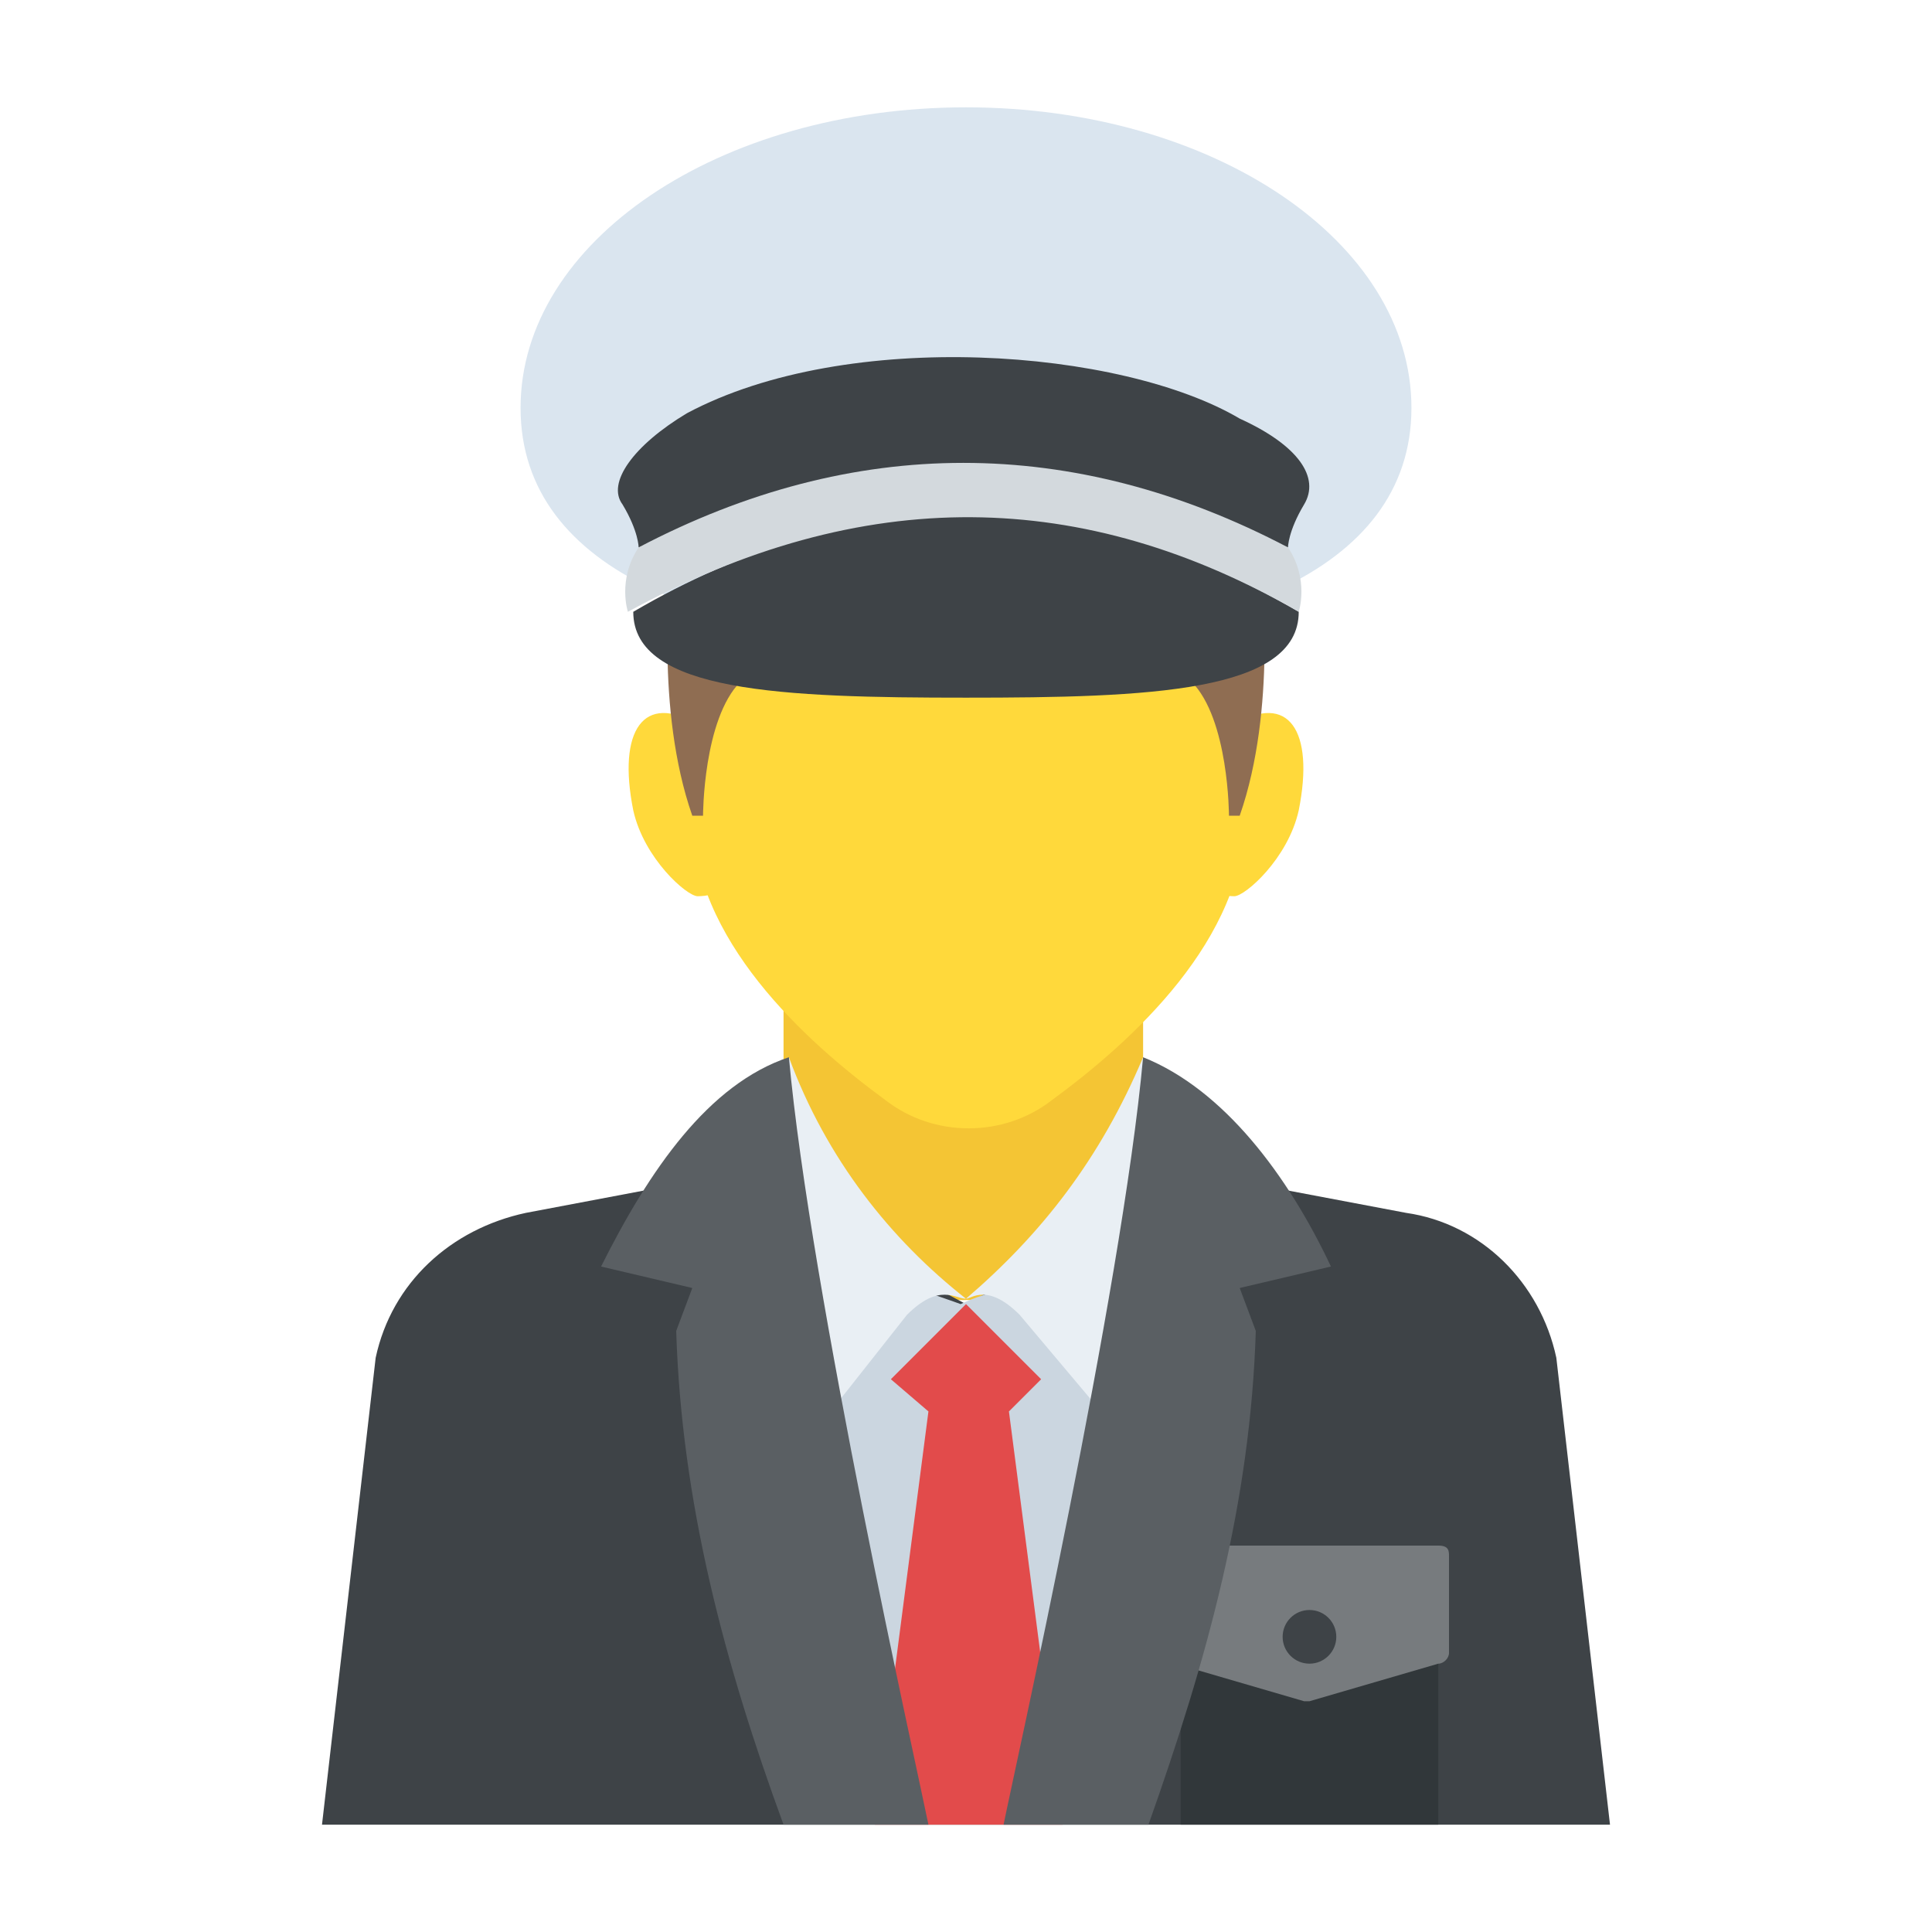 <?xml version="1.0" encoding="utf-8"?>
<!-- Generator: Adobe Illustrator 18.0.0, SVG Export Plug-In . SVG Version: 6.00 Build 0)  -->
<!DOCTYPE svg PUBLIC "-//W3C//DTD SVG 1.1//EN" "http://www.w3.org/Graphics/SVG/1.1/DTD/svg11.dtd">
<svg version="1.1" id="Layer_1" xmlns="http://www.w3.org/2000/svg" xmlns:xlink="http://www.w3.org/1999/xlink" x="0px" y="0px"
	 viewBox="0 0 36 36" enable-background="new 0 0 36 36" xml:space="preserve">
<g>
	<g>
		<g>
			<g>
				<g>
					<path fill="#F4C534" d="M14.6,18.7l0,4.7c2.2,1.1,4.5,1.1,6.7,0l0-4.7H14.6z"/>
				</g>
			</g>
			<g>
				<g>
					<g>
						<g>
							<g>
								<g>
									<path fill="#3E4347" d="M30,34l-1-8.7c-0.3-1.4-1.4-2.5-2.8-2.7l-3.7-0.7L18,24.3l-4.5-2.4l-3.7,0.7
										c-1.4,0.3-2.5,1.3-2.8,2.7L6,34H30z"/>
								</g>
							</g>
						</g>
						<g>
							<g>
								<path fill="#CBD6E0" d="M18.7,34l3.6-9.1c0,0-2.3-1.6-4.4-0.6c0,0-3-1.1-4.3-1.1L17.3,34H18.7z"/>
							</g>
						</g>
						<g>
							<g>
								<g>
									<g>
										<path fill="#E24B4B" d="M19.8,34l-1-7.7c-0.5-0.4-1-0.4-1.5,0l-1,7.7H19.8z"/>
									</g>
								</g>
							</g>
							<g>
								<g>
									<polygon fill="#E24B4B" points="18.8,26.3 19.4,25.7 18,24.3 16.6,25.7 17.3,26.3 									"/>
								</g>
							</g>
						</g>
						<g>
							<g>
								<g>
									<g>
										<g>
											<rect x="22" y="30.6" fill="#31373A" width="4.8" height="3.4"/>
										</g>
									</g>
									<g>
										<g>
											<path fill="#777B7E" d="M27,29v1.8c0,0.1-0.1,0.2-0.2,0.2l-2.4,0.7c0,0-0.1,0-0.1,0l-2.4-0.7c-0.1,0-0.2-0.1-0.2-0.2V29
												c0-0.1,0.1-0.2,0.2-0.2h4.9C27,28.8,27,28.9,27,29z"/>
										</g>
									</g>
								</g>
								<g>
									<g>
										<circle fill="#3E4347" cx="24.4" cy="30.5" r="0.5"/>
									</g>
								</g>
							</g>
						</g>
						<g>
							<g>
								<g>
									<g>
										<path fill="#FFD93B" d="M14.2,15.1c0,0.9-0.5,1.6-1.2,1.6c-0.2,0-1-0.7-1.2-1.6c-0.3-1.5,0.2-2.2,1.2-1.6
											C13.6,13.9,14.2,14.2,14.2,15.1z"/>
									</g>
								</g>
								<g>
									<g>
										<path fill="#FFD93B" d="M21.8,15.1c0,0.9,0.5,1.6,1.2,1.6c0.2,0,1-0.7,1.2-1.6c0.3-1.5-0.2-2.2-1.2-1.6
											C22.4,13.9,21.8,14.2,21.8,15.1z"/>
									</g>
								</g>
							</g>
							<g>
								<g>
									<g>
										<path fill="#FFD93B" d="M23.2,15.2c0,2.3-2.1,4.2-3.6,5.3c-0.9,0.7-2.2,0.7-3.1,0c-1.5-1.1-3.6-3-3.6-5.3
											c0-2.9,2.3-5.2,5.2-5.2C20.9,10,23.2,12.4,23.2,15.2z"/>
									</g>
								</g>
								<g>
									<g>
										<g>
											<path fill="#8F6D52" d="M12.5,10.7c0,0-0.3,2.5,0.4,4.5l0.2,0c0,0,0-1.8,0.7-2.5s1.9,0,2.4-1.8H18V8.4
												C18,8.4,13.5,8.9,12.5,10.7z"/>
										</g>
									</g>
									<g>
										<g>
											<path fill="#8F6D52" d="M23.5,10.7c0,0,0.3,2.5-0.4,4.5l-0.2,0c0,0,0-1.8-0.7-2.5s-2.4-1.8-2.4-1.8H18V8.4
												C18,8.4,22.5,8.9,23.5,10.7z"/>
										</g>
									</g>
								</g>
							</g>
						</g>
					</g>
				</g>
			</g>
			<g>
				<g>
					<g>
						<g>
							<path fill="#E9EFF4" d="M18,24.2c-0.2,0-0.5-0.3-1.1,0.3l-1.5,1.9c0,0-1.5-3.1-1.9-4.5l1.2-2.2C15.4,21.6,16.6,23.1,18,24.2z
								"/>
						</g>
						<g>
							<path fill="#E9EFF4" d="M22.5,21.9c-0.4,1.4-1.9,4.5-1.9,4.5L19,24.5c-0.6-0.6-0.9-0.3-1-0.3c1.4-1.2,2.5-2.6,3.3-4.5
								L22.5,21.9z"/>
						</g>
					</g>
				</g>
			</g>
		</g>
	</g>
	<g>
		<g>
			<g>
				<g>
					<path fill="#DAE5EF" d="M26.3,7.6c0,3.1-3.7,4.4-8.3,4.4s-8.3-1.3-8.3-4.4S13.4,2,18,2S26.3,4.5,26.3,7.6z"/>
				</g>
			</g>
			<g>
				<g>
					<g>
						<path fill="#3E4347" d="M11.8,11.4C11.8,11.4,11.8,11.4,11.8,11.4c0,1.5,2.8,1.6,6.2,1.6c3.4,0,6.2-0.1,6.2-1.6c0,0,0,0,0,0
							C20.1,9,15.9,9,11.8,11.4z"/>
					</g>
				</g>
				<g>
					<g>
						<g>
							<path fill="#3E4347" d="M24.3,9.4c-0.3,0.5-0.3,0.8-0.3,0.8C20,9,16,9,11.9,10.2c0,0,0-0.3-0.3-0.8c-0.3-0.4,0.2-1.1,1.2-1.7
								c3-1.6,8.1-1.2,10.3,0.1C24.2,8.3,24.6,8.9,24.3,9.4z"/>
						</g>
					</g>
				</g>
				<g>
					<g>
						<path fill="#D3D9DD" d="M24.2,11.4c0,0,0.2-0.6-0.2-1.2c-4-2.1-8.1-2.1-12.1,0c-0.4,0.6-0.2,1.2-0.2,1.2
							C16.1,9,20.2,9.1,24.2,11.4z"/>
					</g>
				</g>
			</g>
		</g>
	</g>
	<g>
		<g>
			<g>
				<path fill="#5A5F63" d="M21.4,34c1.1-3.1,1.9-6,2-9.2L23.1,24l1.7-0.4c-0.8-1.7-2-3.3-3.5-3.9C20.9,24.1,18.9,33,18.7,34H21.4z"
					/>
			</g>
			<g>
				<path fill="#5A5F63" d="M12.6,24.8c0.1,3.2,0.9,6.2,2,9.2h2.7c-0.2-1-2.2-9.9-2.6-14.3c-1.5,0.5-2.6,2.1-3.5,3.9l1.7,0.4
					L12.6,24.8z"/>
			</g>
		</g>
	</g>
</g>
</svg>

